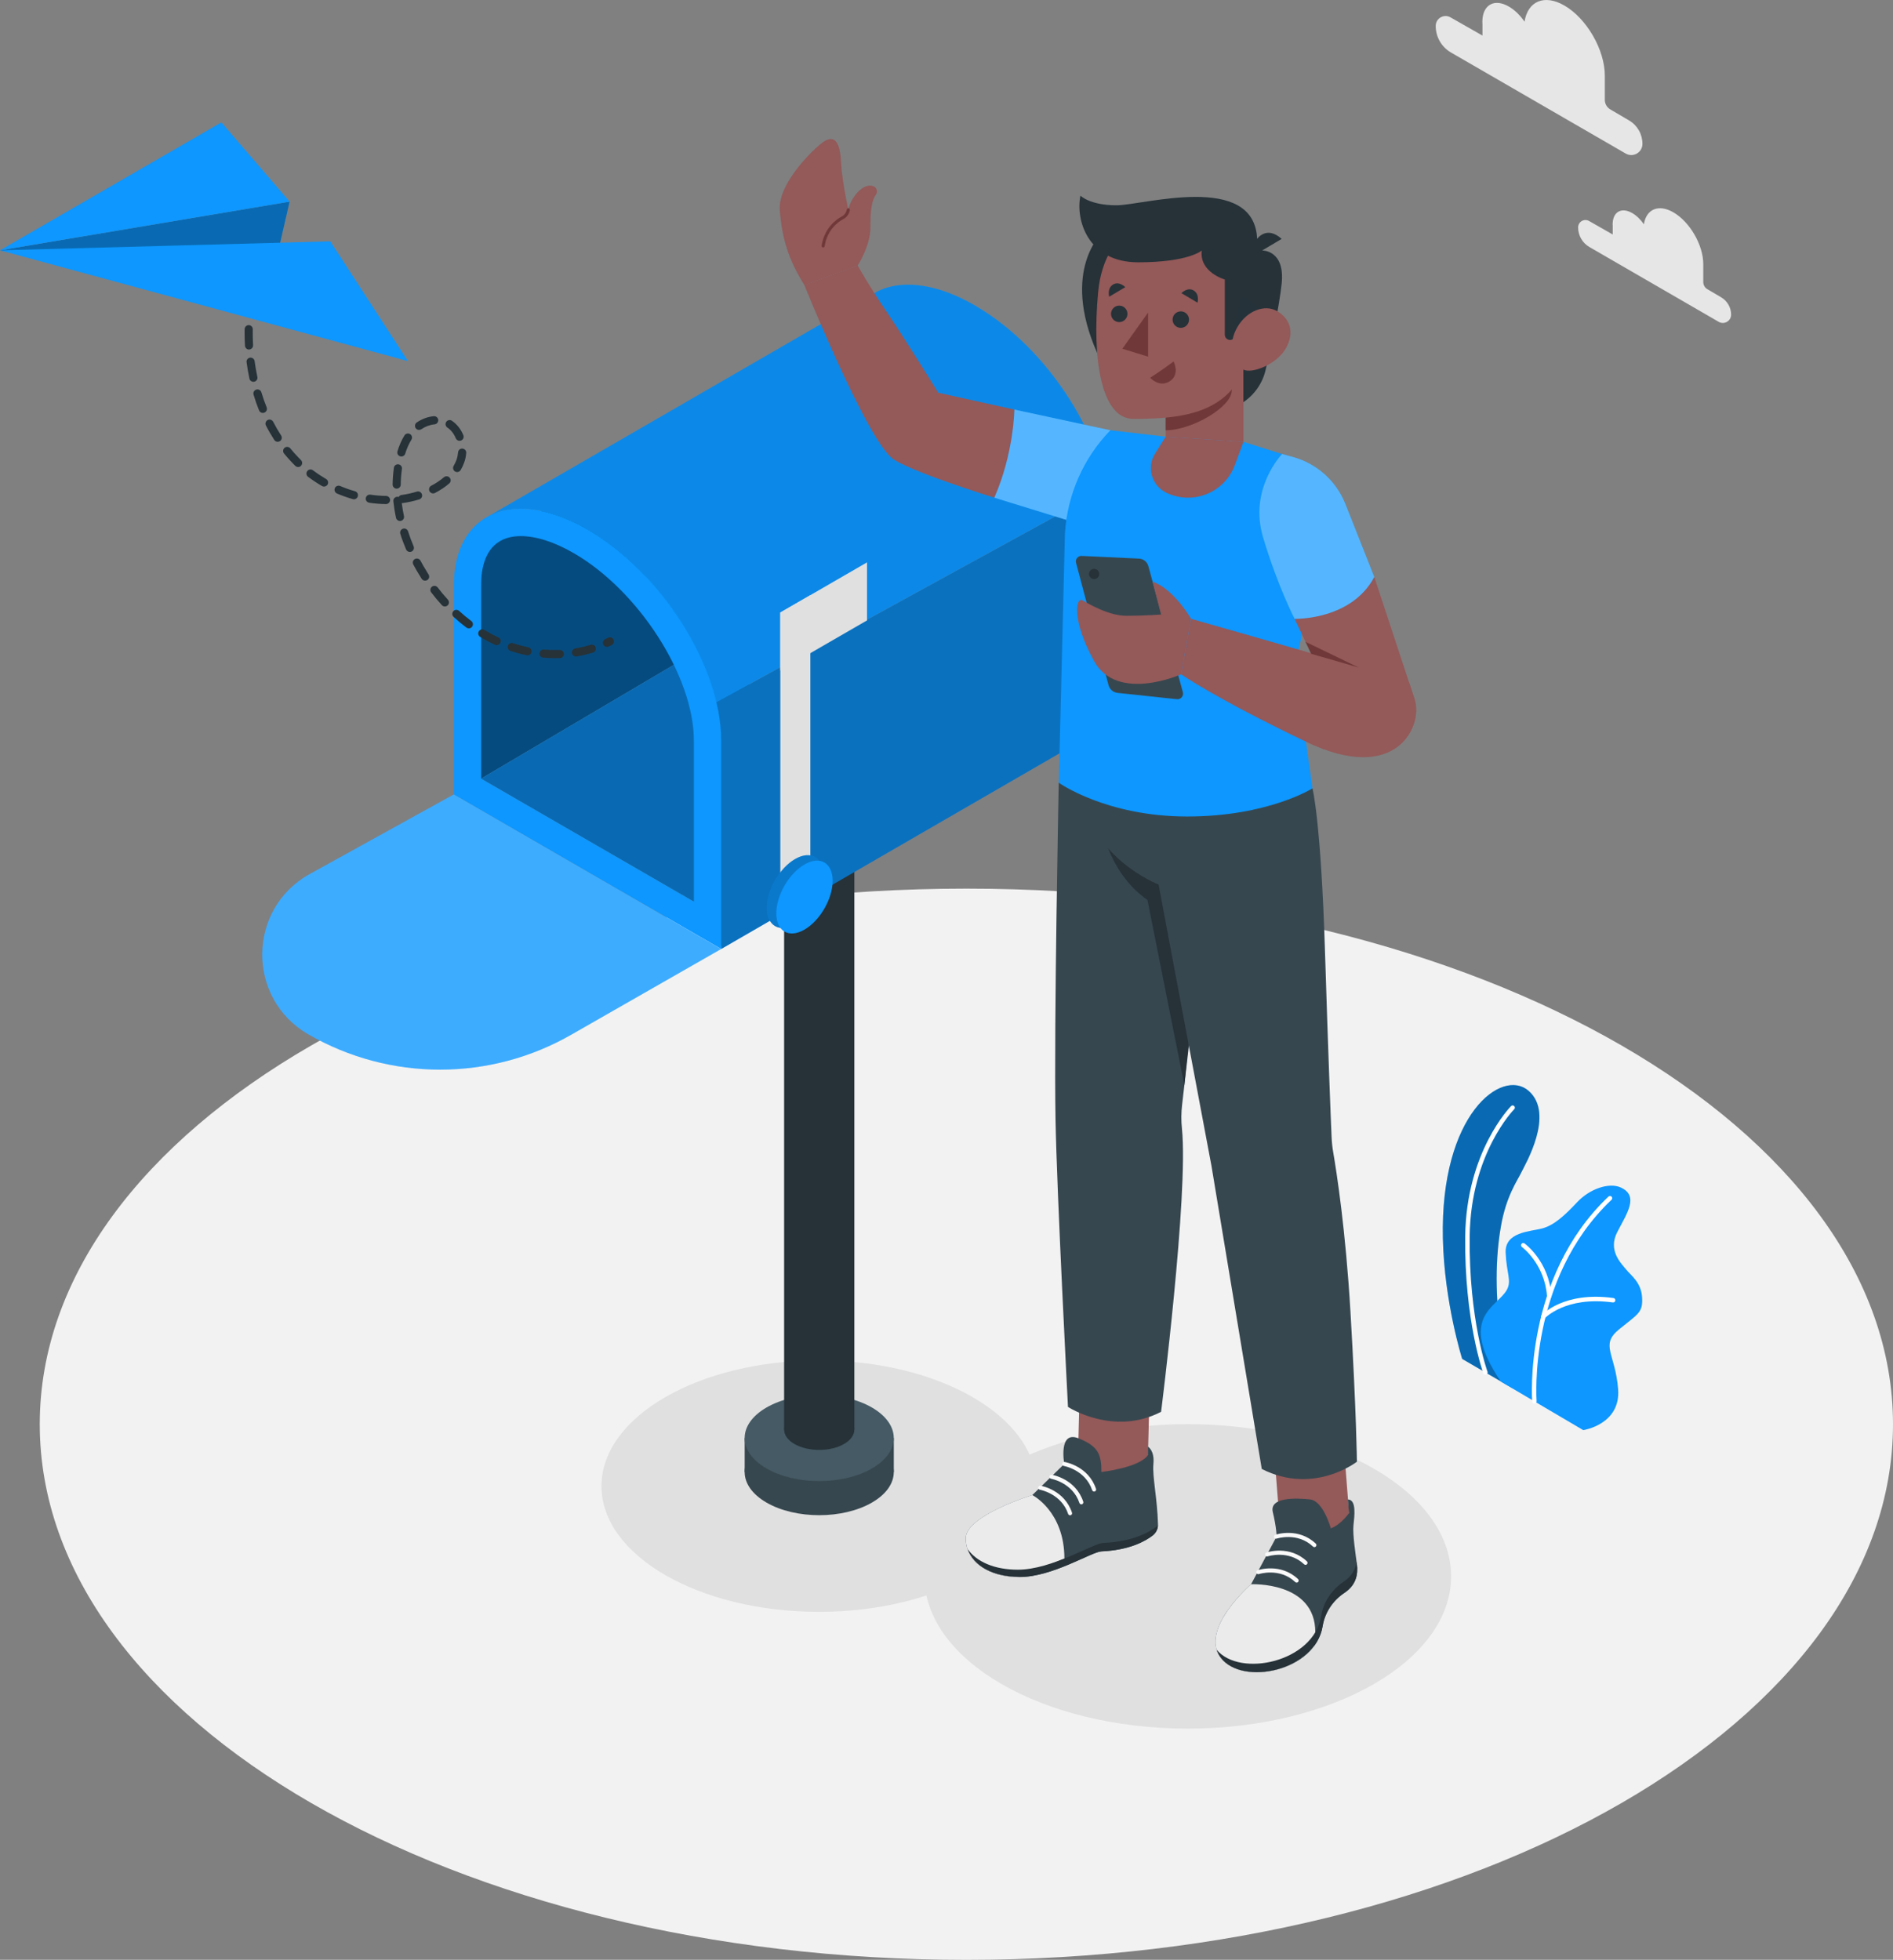 <svg width="338" height="350" viewBox="0 0 338 350" fill="none" xmlns="http://www.w3.org/2000/svg">
<rect x="0" y="0" width="338" height="350" fill="#808080" stroke="none"/>
<g clip-path="url(#clip0)">
<path d="M172.549 350.008C263.925 350.008 338 307.182 338 254.353C338 201.524 263.925 158.698 172.549 158.698C81.173 158.698 7.099 201.524 7.099 254.353C7.099 307.182 81.173 350.008 172.549 350.008Z" fill="#F2F2F2"/>
<path d="M146.229 287.857C167.678 287.857 185.066 277.804 185.066 265.403C185.066 253.001 167.678 242.948 146.229 242.948C124.78 242.948 107.393 253.001 107.393 265.403C107.393 277.804 124.78 287.857 146.229 287.857Z" fill="#E0E0E0"/>
<path d="M212.072 308.708C238.043 308.708 259.096 296.537 259.096 281.523C259.096 266.509 238.043 254.337 212.072 254.337C186.102 254.337 165.048 266.509 165.048 281.523C165.048 296.537 186.102 308.708 212.072 308.708Z" fill="#E0E0E0"/>
<path d="M155.686 257.457C160.884 260.466 160.884 265.339 155.686 268.341C150.488 271.35 142.057 271.35 136.859 268.341C131.662 265.332 131.662 260.458 136.859 257.457C142.057 254.456 150.488 254.456 155.686 257.457Z" fill="#37474F"/>
<path d="M159.59 256.81H132.963V262.899H159.59V256.81Z" fill="#37474F"/>
<path d="M155.686 251.367C160.884 254.376 160.884 259.25 155.686 262.251C150.488 265.26 142.057 265.26 136.859 262.251C131.662 259.242 131.662 254.369 136.859 251.367C142.057 248.358 150.488 248.358 155.686 251.367Z" fill="#455A64"/>
<path d="M150.709 252.75C153.154 254.164 153.154 256.462 150.709 257.876C148.264 259.289 144.289 259.289 141.844 257.876C139.399 256.462 139.399 254.164 141.844 252.75C144.289 251.336 148.256 251.336 150.709 252.75Z" fill="#263238"/>
<path d="M152.547 140.351H140.006V255.317H152.547V140.351Z" fill="#263238"/>
<path d="M85.892 139.063V97.495L129.848 72.331L133.807 110.764L85.892 139.063Z" fill="#0D97FF"/>
<path opacity="0.5" d="M85.892 139.063V97.495L129.848 72.331L133.807 110.764L85.892 139.063Z" fill="black"/>
<path d="M85.892 139.063L133.807 110.764V155.997L123.893 161.036L85.892 139.063Z" fill="#0D97FF"/>
<path opacity="0.3" d="M85.892 139.063L133.807 110.764V155.997L123.893 161.036L85.892 139.063Z" fill="black"/>
<path d="M197.489 87.259L192.945 89.763L165.293 104.927L160.292 107.676L125.73 126.631C123.538 122.919 117.835 105.606 114.807 102.471C111.786 99.343 108.418 96.626 104.884 94.581C100.546 92.069 96.477 90.876 92.975 90.876C90.743 90.876 88.739 91.358 87.043 92.29L155.355 52.799L155.379 52.783L156.735 52.001L156.751 51.993C156.948 51.899 157.145 51.804 157.35 51.725C157.555 51.646 157.753 51.567 157.966 51.496C157.973 51.488 157.989 51.488 158.005 51.48C158.21 51.417 158.407 51.354 158.62 51.291C158.841 51.227 159.07 51.18 159.291 51.125C159.472 51.085 159.646 51.054 159.827 51.022C159.922 51.006 160.024 50.99 160.119 50.983C160.434 50.935 160.758 50.904 161.089 50.88C161.215 50.864 161.357 50.864 161.483 50.856C161.704 50.848 161.925 50.84 162.146 50.84C163.897 50.84 165.798 51.141 167.793 51.749C169.789 52.365 171.902 53.289 174.063 54.545C174.174 54.608 174.292 54.671 174.403 54.75C185.855 61.495 195.343 75.167 197.489 87.259Z" fill="#0D97FF"/>
<path d="M87.028 92.29L86.973 92.322C86.988 92.314 87.004 92.298 87.028 92.29Z" fill="#0D97FF"/>
<g opacity="0.3">
<path opacity="0.3" d="M197.489 87.259L192.945 89.763L165.293 104.927L160.292 107.676L125.73 126.631C123.538 122.919 117.835 105.606 114.807 102.471C111.786 99.343 108.418 96.626 104.884 94.581C100.546 92.069 96.477 90.876 92.975 90.876C90.743 90.876 88.739 91.358 87.043 92.29L155.355 52.799L155.379 52.783L156.735 52.001L156.751 51.993C156.948 51.899 157.145 51.804 157.35 51.725C157.555 51.646 157.753 51.567 157.966 51.496C157.973 51.488 157.989 51.488 158.005 51.48C158.21 51.417 158.407 51.354 158.62 51.291C158.841 51.227 159.07 51.18 159.291 51.125C159.472 51.085 159.646 51.054 159.827 51.022C159.922 51.006 160.024 50.99 160.119 50.983C160.434 50.935 160.758 50.904 161.089 50.88C161.215 50.864 161.357 50.864 161.483 50.856C161.704 50.848 161.925 50.84 162.146 50.84C163.897 50.84 165.798 51.141 167.793 51.749C169.789 52.365 171.902 53.289 174.063 54.545C174.174 54.608 174.292 54.671 174.403 54.75C185.855 61.495 195.343 75.167 197.489 87.259Z" fill="black"/>
<path opacity="0.3" d="M87.028 92.29L86.973 92.322C86.988 92.314 87.004 92.298 87.028 92.29Z" fill="black"/>
</g>
<path d="M191.929 72.86C191.984 72.963 192.047 73.066 192.102 73.168C192.039 73.066 191.984 72.963 191.929 72.86Z" fill="#0D97FF"/>
<path d="M195.565 80.395C196.44 82.701 197.095 85.008 197.497 87.258L192.954 89.762L165.301 104.927L160.301 107.675L125.739 126.631L128.767 169.486L197.97 129.451V92.242C197.962 88.483 197.095 84.439 195.565 80.395Z" fill="#0D97FF"/>
<path d="M194.539 77.915C194.247 77.268 193.94 76.612 193.616 75.964C193.932 76.612 194.247 77.268 194.539 77.915Z" fill="#0D97FF"/>
<path d="M192.41 73.713C192.749 74.314 193.072 74.922 193.388 75.53C193.072 74.914 192.749 74.314 192.41 73.713Z" fill="#0D97FF"/>
<path d="M195.533 80.324C195.265 79.621 194.973 78.91 194.666 78.207C194.973 78.91 195.265 79.613 195.533 80.324Z" fill="#0D97FF"/>
<g opacity="0.5">
<path opacity="0.5" d="M191.929 72.86C191.984 72.963 192.047 73.066 192.102 73.168C192.039 73.066 191.984 72.963 191.929 72.86Z" fill="black"/>
<path opacity="0.5" d="M195.565 80.395C196.44 82.701 197.095 85.008 197.497 87.258L192.954 89.762L165.301 104.927L160.301 107.675L125.739 126.631L128.767 169.486L197.97 129.451V92.242C197.962 88.483 197.095 84.439 195.565 80.395Z" fill="black"/>
<path opacity="0.5" d="M194.539 77.915C194.247 77.268 193.94 76.612 193.616 75.964C193.932 76.612 194.247 77.268 194.539 77.915Z" fill="black"/>
<path opacity="0.5" d="M192.41 73.713C192.749 74.314 193.072 74.922 193.388 75.53C193.072 74.914 192.749 74.314 192.41 73.713Z" fill="black"/>
<path opacity="0.5" d="M195.533 80.324C195.265 79.621 194.973 78.91 194.666 78.207C194.973 78.91 195.265 79.613 195.533 80.324Z" fill="black"/>
</g>
<path d="M92.975 95.741C95.728 95.741 99.009 96.792 102.456 98.79C114.073 105.511 123.893 120.842 123.893 132.271V161.036L85.892 139.063V104.666C85.892 97.29 89.749 95.741 92.975 95.741ZM92.975 90.86C85.829 90.86 81.026 95.812 81.026 104.666V141.875L128.767 169.471V132.263C128.767 119.065 118.08 102.178 104.901 94.565C100.555 92.061 96.485 90.86 92.975 90.86Z" fill="#0D97FF"/>
<path d="M81.026 141.875L55.321 156.084C44.129 162.26 43.964 178.309 55.029 184.707C69.597 193.126 87.533 193.134 102.108 184.723L128.759 169.479L81.026 141.875Z" fill="#0D97FF"/>
<path opacity="0.2" d="M81.026 141.875L55.321 156.084C44.129 162.26 43.964 178.309 55.029 184.707C69.597 193.126 87.533 193.134 102.108 184.723L128.759 169.479L81.026 141.875Z" fill="white"/>
<path d="M144.691 158.137L139.328 161.241V109.39L144.691 106.286V158.137Z" fill="#E0E0E0"/>
<path d="M154.811 110.796L139.328 119.744V109.39L154.811 100.433V110.796Z" fill="#E0E0E0"/>
<path d="M146.994 156.321C146.994 159.535 144.739 163.445 141.962 165.048C139.186 166.651 136.93 165.356 136.93 162.142C136.93 158.927 139.186 155.017 141.962 153.414C144.746 151.803 146.994 153.106 146.994 156.321Z" fill="#0D97FF"/>
<path opacity="0.2" d="M146.994 156.321C146.994 159.535 144.739 163.445 141.962 165.048C139.186 166.651 136.93 165.356 136.93 162.142C136.93 158.927 139.186 155.017 141.962 153.414C144.746 151.803 146.994 153.106 146.994 156.321Z" fill="black"/>
<path d="M148.674 157.292C148.674 160.507 146.419 164.416 143.642 166.02C140.866 167.623 138.61 166.328 138.61 163.113C138.61 159.899 140.866 155.989 143.642 154.386C146.419 152.775 148.674 154.078 148.674 157.292Z" fill="#0D97FF"/>
<path d="M261.076 242.687L269.98 247.869C269.98 247.869 265.485 233.502 267.985 219.056C268.923 213.598 270.911 210.889 271.605 209.436C272.307 207.983 277.67 198.971 272.946 194.817C268.222 190.662 257.132 198.924 257.629 221.181C257.881 232.601 261.076 242.687 261.076 242.687Z" fill="#0D97FF"/>
<path opacity="0.3" d="M261.076 242.687L269.98 247.869C269.98 247.869 265.485 233.502 267.985 219.056C268.923 213.598 270.911 210.889 271.605 209.436C272.307 207.983 277.67 198.971 272.946 194.817C268.222 190.662 257.132 198.924 257.629 221.181C257.881 232.601 261.076 242.687 261.076 242.687Z" fill="black"/>
<path d="M265.216 245.499C265.051 245.499 264.901 245.396 264.846 245.239C264.814 245.144 261.446 235.784 261.62 220.77C261.801 205.661 269.728 197.612 269.807 197.534C269.964 197.376 270.217 197.376 270.367 197.534C270.524 197.691 270.524 197.944 270.367 198.094C270.288 198.173 262.59 206.016 262.416 220.778C262.243 235.634 265.555 244.875 265.595 244.962C265.674 245.167 265.563 245.396 265.358 245.475C265.311 245.491 265.264 245.499 265.216 245.499Z" fill="white"/>
<path d="M267.985 246.739L282.694 255.404C282.694 255.404 289.43 254.408 288.917 248.058C288.405 241.708 285.668 240.215 289.075 237.419C292.483 234.631 293.366 234.442 293.2 231.709C293.035 228.976 291.197 227.784 290.337 226.702C289.47 225.62 287.064 223.345 288.76 220.043C290.455 216.742 292.751 213.559 289.343 212.05C287.309 211.15 283.885 212.28 281.614 214.688C279.342 217.105 277.473 218.835 275.32 219.396C273.167 219.957 268.687 220.004 268.837 223.708C268.986 227.42 269.949 228.7 269.05 230.351C267.362 233.455 260.129 235.129 267.985 246.739Z" fill="#0D97FF"/>
<path d="M273.971 250.665C273.766 250.665 273.592 250.507 273.577 250.301C273.561 250.08 271.96 228.123 287.198 213.693C287.356 213.543 287.608 213.551 287.758 213.709C287.908 213.867 287.9 214.12 287.742 214.27C272.788 228.423 274.35 250.017 274.365 250.23C274.381 250.451 274.223 250.641 274.003 250.657C273.995 250.665 273.987 250.665 273.971 250.665Z" fill="white"/>
<path d="M276.613 231.836C276.408 231.836 276.235 231.678 276.219 231.464C275.793 225.699 271.786 222.737 271.747 222.705C271.566 222.579 271.526 222.326 271.66 222.152C271.786 221.971 272.039 221.931 272.212 222.066C272.386 222.192 276.558 225.264 277.016 231.417C277.031 231.638 276.866 231.828 276.645 231.844C276.629 231.836 276.621 231.836 276.613 231.836Z" fill="white"/>
<path d="M275.525 235.587C275.43 235.587 275.335 235.556 275.257 235.485C275.091 235.335 275.083 235.082 275.225 234.924C275.383 234.742 279.216 230.596 288.081 231.812C288.302 231.843 288.452 232.041 288.42 232.262C288.389 232.483 288.192 232.633 287.971 232.602C279.516 231.441 275.848 235.413 275.809 235.453C275.746 235.54 275.635 235.587 275.525 235.587Z" fill="white"/>
<path d="M99.103 117.541C98.401 117.541 97.692 117.509 96.998 117.454C96.595 117.422 96.303 117.067 96.335 116.664C96.367 116.261 96.729 115.961 97.124 116.001C98.062 116.08 99.009 116.103 99.939 116.072C100.334 116.064 100.673 116.372 100.689 116.775C100.705 117.178 100.389 117.509 99.987 117.525C99.687 117.541 99.395 117.541 99.103 117.541ZM102.842 117.241C102.495 117.241 102.187 116.988 102.124 116.633C102.061 116.238 102.329 115.859 102.724 115.795C103.654 115.645 104.569 115.424 105.453 115.156C105.839 115.037 106.241 115.258 106.36 115.637C106.478 116.024 106.265 116.427 105.879 116.546C104.932 116.838 103.954 117.067 102.96 117.233C102.921 117.233 102.881 117.241 102.842 117.241ZM94.182 117.035C94.135 117.035 94.087 117.028 94.032 117.02C93.062 116.822 92.092 116.562 91.145 116.246C90.767 116.119 90.562 115.709 90.688 115.329C90.814 114.95 91.224 114.737 91.603 114.871C92.494 115.164 93.409 115.408 94.324 115.598C94.718 115.677 94.971 116.064 94.892 116.459C94.821 116.798 94.521 117.035 94.182 117.035ZM108.371 115.527C108.095 115.527 107.835 115.377 107.716 115.108C107.543 114.745 107.701 114.311 108.063 114.137C108.229 114.058 108.402 113.979 108.568 113.892C108.923 113.71 109.365 113.852 109.546 114.208C109.728 114.563 109.586 115.006 109.231 115.187C109.049 115.282 108.868 115.369 108.686 115.456C108.584 115.511 108.473 115.527 108.371 115.527ZM88.677 115.219C88.574 115.219 88.471 115.195 88.369 115.148C87.478 114.729 86.594 114.263 85.742 113.742C85.395 113.537 85.285 113.086 85.498 112.747C85.703 112.399 86.153 112.289 86.492 112.502C87.304 112.992 88.14 113.442 88.984 113.829C89.347 113.995 89.505 114.429 89.339 114.792C89.213 115.061 88.953 115.219 88.677 115.219ZM83.715 112.218C83.566 112.218 83.408 112.17 83.282 112.075C82.501 111.491 81.736 110.851 80.994 110.172C80.695 109.903 80.679 109.437 80.947 109.145C81.215 108.845 81.673 108.829 81.972 109.098C82.674 109.745 83.408 110.354 84.149 110.906C84.473 111.151 84.536 111.601 84.291 111.925C84.157 112.123 83.936 112.218 83.715 112.218ZM79.433 108.308C79.236 108.308 79.038 108.229 78.896 108.071C78.234 107.352 77.595 106.586 76.996 105.796C76.751 105.48 76.814 105.022 77.13 104.777C77.453 104.533 77.903 104.596 78.147 104.912C78.723 105.67 79.338 106.404 79.969 107.092C80.237 107.392 80.221 107.85 79.922 108.118C79.78 108.245 79.606 108.308 79.433 108.308ZM75.899 103.703C75.662 103.703 75.426 103.585 75.292 103.372C74.976 102.874 74.669 102.376 74.377 101.871C74.18 101.523 73.983 101.168 73.793 100.813C73.604 100.457 73.738 100.015 74.093 99.833C74.448 99.644 74.89 99.778 75.079 100.133C75.26 100.473 75.45 100.813 75.639 101.144C75.923 101.634 76.215 102.116 76.514 102.59C76.735 102.929 76.633 103.379 76.293 103.593C76.167 103.664 76.033 103.703 75.899 103.703ZM73.178 98.57C72.894 98.57 72.626 98.404 72.508 98.127C72.121 97.211 71.766 96.271 71.474 95.339C71.356 94.96 71.561 94.549 71.948 94.423C72.334 94.297 72.736 94.51 72.863 94.897C73.147 95.789 73.478 96.682 73.849 97.558C74.006 97.93 73.833 98.356 73.462 98.514C73.375 98.554 73.273 98.57 73.178 98.57ZM71.419 93.041C71.088 93.041 70.78 92.812 70.709 92.464C70.496 91.485 70.339 90.49 70.236 89.518C70.197 89.115 70.481 88.76 70.883 88.72C70.985 88.705 71.088 88.72 71.183 88.752C71.293 88.562 71.482 88.428 71.711 88.397C72.634 88.27 73.549 88.065 74.432 87.796C74.819 87.678 75.221 87.891 75.339 88.278C75.457 88.665 75.245 89.068 74.858 89.186C73.904 89.479 72.918 89.7 71.916 89.842C71.853 89.85 71.79 89.85 71.735 89.842C71.829 90.616 71.963 91.39 72.129 92.164C72.216 92.559 71.963 92.946 71.569 93.025C71.514 93.033 71.466 93.041 71.419 93.041ZM68.919 90.024C68.919 90.024 68.911 90.024 68.919 90.024C67.925 90.016 66.916 89.929 65.922 89.779C65.527 89.716 65.251 89.352 65.314 88.95C65.378 88.555 65.74 88.286 66.143 88.341C67.073 88.484 68.012 88.555 68.935 88.57C69.337 88.578 69.66 88.902 69.653 89.305C69.637 89.7 69.313 90.024 68.919 90.024ZM63.193 89.171C63.13 89.171 63.059 89.163 62.996 89.139C62.041 88.863 61.095 88.531 60.172 88.136C59.801 87.978 59.636 87.552 59.785 87.18C59.943 86.809 60.369 86.643 60.74 86.793C61.608 87.165 62.499 87.48 63.39 87.733C63.776 87.844 63.997 88.247 63.887 88.634C63.8 88.957 63.508 89.171 63.193 89.171ZM77.335 88.12C77.074 88.12 76.814 87.978 76.688 87.725C76.507 87.37 76.641 86.928 76.996 86.746C77.847 86.304 78.612 85.79 79.267 85.23C79.567 84.969 80.024 85 80.292 85.308C80.553 85.609 80.521 86.075 80.213 86.335C79.48 86.975 78.62 87.544 77.666 88.041C77.563 88.097 77.445 88.12 77.335 88.12ZM70.828 87.267H70.82C70.418 87.259 70.102 86.936 70.102 86.533C70.118 85.522 70.197 84.519 70.331 83.539C70.386 83.144 70.749 82.86 71.151 82.923C71.545 82.978 71.822 83.35 71.766 83.745C71.632 84.661 71.561 85.601 71.553 86.548C71.545 86.943 71.222 87.267 70.828 87.267ZM57.861 86.896C57.735 86.896 57.617 86.864 57.498 86.801C56.639 86.304 55.795 85.743 55.006 85.15C54.682 84.906 54.619 84.455 54.864 84.132C55.1 83.808 55.558 83.745 55.881 83.989C56.623 84.55 57.419 85.072 58.224 85.545C58.571 85.743 58.689 86.193 58.492 86.54C58.35 86.762 58.113 86.896 57.861 86.896ZM81.617 84.305C81.491 84.305 81.365 84.274 81.255 84.203C80.908 83.997 80.797 83.555 80.994 83.207C81.207 82.844 81.389 82.465 81.523 82.078C81.665 81.667 81.751 81.233 81.791 80.783C81.823 80.38 82.154 80.08 82.572 80.111C82.974 80.143 83.274 80.49 83.242 80.885C83.203 81.47 83.084 82.031 82.895 82.56C82.73 83.034 82.517 83.5 82.256 83.942C82.106 84.179 81.862 84.305 81.617 84.305ZM53.239 83.405C53.058 83.405 52.876 83.334 52.734 83.2C52.569 83.042 52.411 82.876 52.245 82.71C51.717 82.165 51.204 81.588 50.715 80.988C50.463 80.68 50.51 80.222 50.818 79.969C51.125 79.716 51.583 79.764 51.835 80.072C52.293 80.641 52.782 81.186 53.279 81.699C53.428 81.857 53.578 82.007 53.728 82.157C54.02 82.433 54.02 82.9 53.744 83.184C53.618 83.326 53.428 83.405 53.239 83.405ZM71.664 81.525C71.593 81.525 71.522 81.517 71.451 81.494C71.064 81.375 70.851 80.972 70.97 80.585C71.293 79.519 71.719 78.563 72.224 77.758C72.437 77.418 72.886 77.316 73.225 77.529C73.564 77.742 73.667 78.192 73.454 78.532C73.02 79.227 72.65 80.056 72.358 81.004C72.263 81.328 71.971 81.525 71.664 81.525ZM49.579 78.903C49.343 78.903 49.106 78.784 48.972 78.571C48.444 77.75 47.939 76.889 47.481 75.989C47.3 75.633 47.442 75.191 47.797 75.009C48.152 74.828 48.593 74.97 48.775 75.325C49.209 76.178 49.69 76.999 50.195 77.774C50.416 78.113 50.321 78.563 49.982 78.777C49.848 78.864 49.714 78.903 49.579 78.903ZM82.051 78.721C81.767 78.721 81.499 78.555 81.381 78.271C81.042 77.45 80.521 76.778 79.874 76.352C79.543 76.131 79.448 75.681 79.677 75.341C79.898 75.009 80.356 74.914 80.687 75.144C81.57 75.736 82.28 76.628 82.73 77.718C82.879 78.09 82.706 78.516 82.335 78.666C82.24 78.706 82.146 78.721 82.051 78.721ZM74.819 76.778C74.582 76.778 74.353 76.668 74.219 76.455C73.998 76.123 74.085 75.673 74.416 75.444C75.363 74.804 76.412 74.417 77.461 74.33C77.855 74.29 78.21 74.591 78.25 74.993C78.281 75.396 77.989 75.744 77.587 75.783C76.79 75.854 75.97 76.154 75.237 76.652C75.095 76.739 74.953 76.778 74.819 76.778ZM46.921 73.746C46.63 73.746 46.361 73.572 46.251 73.287C45.888 72.379 45.557 71.439 45.273 70.484C45.155 70.097 45.376 69.694 45.762 69.575C46.141 69.457 46.551 69.678 46.669 70.057C46.945 70.973 47.261 71.874 47.608 72.742C47.758 73.114 47.576 73.54 47.205 73.69C47.103 73.73 47.008 73.746 46.921 73.746ZM45.241 68.185C44.91 68.185 44.603 67.948 44.532 67.609C44.327 66.653 44.161 65.674 44.027 64.686C43.972 64.291 44.255 63.92 44.65 63.873C45.044 63.825 45.415 64.102 45.462 64.497C45.589 65.445 45.754 66.384 45.951 67.308C46.038 67.703 45.786 68.09 45.391 68.169C45.336 68.177 45.289 68.185 45.241 68.185ZM44.468 62.427C44.09 62.427 43.767 62.127 43.743 61.74C43.696 60.958 43.672 60.169 43.672 59.387C43.672 59.181 43.672 58.984 43.68 58.778C43.688 58.376 44.043 58.052 44.413 58.06C44.816 58.068 45.131 58.399 45.131 58.794C45.131 58.992 45.123 59.189 45.123 59.379C45.123 60.129 45.147 60.895 45.186 61.645C45.21 62.048 44.902 62.388 44.5 62.412C44.492 62.427 44.484 62.427 44.468 62.427Z" fill="#263238"/>
<path d="M51.709 36.008L47.371 54.885L0 44.704L51.709 36.008Z" fill="#0D97FF"/>
<path opacity="0.3" d="M51.709 36.008L47.371 54.885L0 44.704L51.709 36.008Z" fill="black"/>
<path d="M3.16319e-06 44.704C-0.016 44.712 58.973 43.101 58.973 43.101L72.839 64.489L3.16319e-06 44.704Z" fill="#0D97FF"/>
<path d="M0 44.704L51.709 36.008L39.523 21.855L0 44.704Z" fill="#0D97FF"/>
<g opacity="0.4">
<path opacity="0.4" d="M110.919 99.817L110.863 99.849C110.879 99.841 110.903 99.825 110.919 99.817Z" fill="black"/>
</g>
<path d="M205.442 241.41L192.96 241.091L192.315 266.397L204.797 266.716L205.442 241.41Z" fill="#945959"/>
<path d="M189.042 139.79C189.042 139.79 188.166 182.851 188.466 199.919C188.687 212.761 190.69 251.257 190.69 251.257C190.69 251.257 198.782 256.557 207.316 252.134C207.316 252.134 212.238 213.251 211.039 201.546C210.889 200.124 210.905 198.695 211.071 197.273L218.595 132.082L189.042 139.79Z" fill="#37474F"/>
<path d="M196.653 262.883C196.653 262.883 203.578 262.086 204.974 259.835V258.366C204.974 258.366 206.173 259.005 205.944 261.438C205.731 263.697 206.638 267.543 206.764 272.235C206.788 273.009 206.433 273.751 205.818 274.225C204.485 275.26 201.645 276.847 196.653 277.069C194.902 277.148 187.906 281.642 182.077 281.642C176.249 281.642 172.439 278.751 172.439 274.707C172.439 270.663 184.317 267.006 184.317 267.006L190.028 261.446C190.028 261.446 188.923 255.412 192.559 256.865C196.195 258.303 196.653 259.835 196.653 262.883Z" fill="#37474F"/>
<path d="M195.359 266.374C195.209 266.374 195.068 266.28 195.012 266.13C193.798 262.489 190.004 261.809 189.964 261.809C189.767 261.778 189.633 261.588 189.665 261.391C189.696 261.193 189.893 261.059 190.083 261.091C190.256 261.122 194.35 261.849 195.699 265.901C195.762 266.09 195.659 266.295 195.47 266.359C195.438 266.367 195.399 266.374 195.359 266.374Z" fill="#FAFAFA"/>
<path d="M193.08 268.657C192.93 268.657 192.788 268.562 192.733 268.412C191.526 264.787 187.725 264.099 187.685 264.092C187.488 264.06 187.354 263.87 187.385 263.673C187.417 263.475 187.606 263.341 187.803 263.373C187.977 263.404 192.07 264.131 193.419 268.183C193.482 268.372 193.38 268.578 193.19 268.641C193.159 268.649 193.119 268.657 193.08 268.657Z" fill="#FAFAFA"/>
<path d="M191.069 270.616C190.919 270.616 190.777 270.521 190.722 270.371C189.515 266.746 185.713 266.05 185.674 266.05C185.477 266.019 185.343 265.829 185.374 265.632C185.406 265.434 185.595 265.3 185.792 265.332C185.966 265.363 190.059 266.09 191.408 270.142C191.471 270.331 191.369 270.537 191.179 270.6C191.148 270.608 191.108 270.616 191.069 270.616Z" fill="#FAFAFA"/>
<path d="M172.439 274.699C172.439 278.696 176.162 281.563 181.888 281.626L190.051 278.348C190.051 269.873 184.317 266.999 184.317 266.999C184.317 266.999 172.439 270.655 172.439 274.699Z" fill="#EBEBEB"/>
<path d="M206.567 272.582C205.171 273.664 202.197 275.331 196.976 275.552C195.146 275.631 187.827 280.33 181.73 280.33C177.55 280.33 174.355 278.909 172.77 276.642C173.803 279.627 177.242 281.626 182.077 281.626C187.906 281.626 194.902 277.131 196.653 277.053C201.645 276.831 204.485 275.244 205.818 274.209C206.385 273.767 206.717 273.103 206.748 272.393C206.685 272.464 206.638 272.535 206.567 272.582Z" fill="#263238"/>
<path d="M196.274 145.816C196.274 145.816 197.418 155.563 204.879 160.72L211.465 193.79L215.693 152.443L196.274 145.816Z" fill="#263238"/>
<path d="M239.169 248.335L226.721 249.311L228.693 274.548L241.141 273.573L239.169 248.335Z" fill="#945959"/>
<path d="M234.346 140.777C234.346 140.777 235.852 146.488 236.586 170.04C237.17 188.712 237.603 199.453 237.761 203.102C237.801 204.01 237.895 204.911 238.053 205.811C238.652 209.294 240.269 219.657 241.129 234.276C242.194 252.426 242.281 261.043 242.281 261.043C242.281 261.043 234.583 267.069 225.291 262.338L216.308 208.196L206.867 157.964C206.867 157.964 193.884 153.012 192.741 139.774L234.346 140.777Z" fill="#37474F"/>
<path d="M240.664 267.788L240.853 270.252C240.853 270.252 239.37 272.338 237.619 272.946C237.619 272.946 236.286 268.033 233.904 267.78C231.53 267.528 226.601 267.314 227.263 270.047C227.926 272.78 227.949 274.391 227.949 274.391L223.383 282.929C223.383 282.929 214.091 290.938 217.98 296.048C221.86 301.158 234.882 298.425 236.168 290.409C236.562 287.968 238.006 285.828 240.064 284.461C242.123 283.087 242.517 281.184 242.28 279.351C242.044 277.519 241.492 273.996 241.665 272.401C241.831 270.813 242.257 267.812 240.664 267.788Z" fill="#37474F"/>
<path d="M217.972 296.048C221.198 300.289 230.71 299.128 234.59 294.018C234.756 293.228 234.851 292.391 234.851 291.498C234.851 282.376 223.383 282.929 223.383 282.929C223.383 282.929 214.092 290.945 217.972 296.048Z" fill="#EBEBEB"/>
<path d="M242.272 279.351C242.257 279.217 242.233 279.059 242.209 278.901C242.036 280.22 241.405 281.476 239.914 282.471C237.792 283.893 236.294 286.096 235.892 288.624C234.582 296.822 221.411 299.665 217.23 294.618C217.38 295.116 217.617 295.59 217.964 296.048C221.844 301.158 234.866 298.425 236.152 290.409C236.546 287.968 237.99 285.828 240.048 284.461C242.115 283.087 242.509 281.183 242.272 279.351Z" fill="#263238"/>
<path d="M234.693 276.302C234.606 276.302 234.511 276.271 234.44 276.199C231.664 273.569 227.989 274.762 227.949 274.778C227.76 274.841 227.555 274.738 227.492 274.549C227.429 274.359 227.531 274.154 227.72 274.091C227.886 274.035 231.838 272.74 234.937 275.67C235.087 275.805 235.087 276.042 234.953 276.184C234.89 276.263 234.787 276.302 234.693 276.302Z" fill="#FAFAFA"/>
<path d="M233.108 279.47C233.021 279.47 232.926 279.438 232.855 279.367C230.079 276.745 226.404 277.929 226.364 277.945C226.175 278.008 225.97 277.906 225.907 277.716C225.844 277.527 225.946 277.321 226.136 277.258C226.301 277.203 230.253 275.908 233.352 278.838C233.494 278.972 233.502 279.209 233.368 279.351C233.297 279.43 233.202 279.47 233.108 279.47Z" fill="#FAFAFA"/>
<path d="M231.522 282.637C231.436 282.637 231.341 282.605 231.27 282.534C228.494 279.912 224.818 281.096 224.779 281.112C224.59 281.175 224.384 281.073 224.321 280.883C224.258 280.694 224.361 280.488 224.55 280.425C224.716 280.37 228.667 279.075 231.767 282.005C231.909 282.139 231.917 282.376 231.783 282.518C231.712 282.597 231.617 282.637 231.522 282.637Z" fill="#FAFAFA"/>
<path d="M151.719 38.614C151.719 38.614 150.355 32.746 150.165 28.931C149.976 25.116 148.872 23.782 146.545 25.693C144.226 27.596 138.918 33.157 139.234 37.477C139.604 42.469 140.74 46.307 143.643 50.943L153.139 47.421L151.719 38.614Z" fill="#945959"/>
<path d="M181.123 73.145L167.525 70.136C167.525 70.136 161.736 60.745 158.384 55.793C155.032 50.841 153.131 47.413 153.131 47.413L143.635 50.936C143.635 50.936 154.212 77.26 159.117 81.699C161.586 83.934 177.534 88.879 177.534 88.879C177.534 88.879 184.207 81.833 181.123 73.145Z" fill="#945959"/>
<path d="M198.254 76.841L181.123 73.145C181.123 73.145 181.044 80.901 177.542 88.878L194.752 94.186L198.254 76.841Z" fill="#0D97FF"/>
<path opacity="0.3" d="M198.254 76.841L181.123 73.145C181.123 73.145 181.044 80.901 177.542 88.878L194.752 94.186L198.254 76.841Z" fill="white"/>
<path d="M222.018 78.903L229.984 81.422L234.354 105.022L231.767 116.459C231.412 118.022 231.349 119.634 231.569 121.221L234.354 140.785C234.354 140.785 226.435 145.816 211.97 145.816C197.504 145.816 189.049 139.79 189.049 139.79L190.146 95.26C190.564 88.349 193.443 81.809 198.262 76.841L208.144 77.987L222.018 78.903Z" fill="#0D97FF"/>
<path d="M196.905 41.441C196.905 41.441 189.294 48.131 195.911 63.051L203.649 42.887L196.905 41.441Z" fill="#263238"/>
<path d="M222.018 78.903L208.137 77.986V59.986H222.018V78.903Z" fill="#945959"/>
<path d="M208.137 76.841C212.822 76.841 219.928 72.663 219.928 69.757L221.49 59.978H208.137V76.841Z" fill="#703838"/>
<path d="M211.828 37.311C207.159 37.311 197.221 39.917 196.077 52.16C194.934 64.402 196.716 74.804 202.348 74.804C213.398 74.804 223.998 73.398 224.093 55.295C224.164 39.325 216.379 37.311 211.828 37.311Z" fill="#945959"/>
<path d="M222.018 66.021L220.22 60.492C219.621 61.005 218.69 60.571 218.69 59.781V49.916C218.69 49.916 214.099 48.613 214.581 44.743C214.581 44.743 212.23 46.844 203.215 46.844C194.2 46.844 192.015 39.199 192.914 34.941C192.914 34.941 194.586 36.663 199.35 36.663C204.114 36.663 223.951 30.669 224.463 42.666C224.463 42.666 226.135 40.209 228.841 42.666L225.362 44.735C225.362 44.735 229.48 44.601 228.841 50.667C228.415 54.655 226.964 61.629 226.009 65.942C225.481 68.351 224.045 70.452 222.003 71.826V66.021H222.018Z" fill="#263238"/>
<path d="M204.99 55.832V63.691L200.399 62.277L204.99 55.832Z" fill="#703838"/>
<path d="M212.301 57.08C212.301 57.894 211.647 58.549 210.834 58.549C210.022 58.549 209.367 57.894 209.367 57.08C209.367 56.267 210.022 55.611 210.834 55.611C211.639 55.603 212.301 56.267 212.301 57.08Z" fill="#263238"/>
<path d="M201.307 56.053C201.307 56.867 200.652 57.522 199.84 57.522C199.027 57.522 198.373 56.867 198.373 56.053C198.373 55.239 199.027 54.584 199.84 54.584C200.652 54.584 201.307 55.239 201.307 56.053Z" fill="#263238"/>
<path d="M198.049 52.989L200.92 51.283C200.92 51.283 199.816 50.137 198.72 50.825C197.631 51.512 198.049 52.989 198.049 52.989Z" fill="#263238"/>
<path d="M213.816 54.055L210.945 52.349C210.945 52.349 212.049 51.204 213.145 51.891C214.242 52.578 213.816 54.055 213.816 54.055Z" fill="#263238"/>
<path d="M205.368 67.466C205.368 67.466 207.498 66.1 209.548 64.56C209.548 64.56 210.739 66.882 208.87 68.082C206.993 69.283 205.368 67.466 205.368 67.466Z" fill="#703838"/>
<path d="M220.086 60.571L225.173 55.058L221.521 52.862L220.086 60.571Z" fill="#253239"/>
<path d="M220.93 58.422C219.266 61.305 219.692 64.812 222.018 66.013C223.509 66.787 227.91 65.12 229.574 62.237C231.239 59.355 230.3 56.874 228.036 55.563C225.773 54.26 222.594 55.54 220.93 58.422Z" fill="#945959"/>
<path d="M208.137 77.986L206.244 80.996C204.698 83.452 205.621 86.706 208.224 87.978C212.948 90.284 218.635 88.009 220.473 83.073L222.018 78.903L208.137 77.986Z" fill="#945959"/>
<path d="M153.139 47.413C153.139 47.413 155.458 43.874 155.418 40.518C155.379 37.161 155.797 35.597 156.373 34.799C156.941 34.002 156.302 32.817 154.756 33.236C153.446 33.591 151.83 35.589 151.475 37.461C151.364 38.061 151.001 38.583 150.465 38.867C148.832 39.744 145.796 42.255 147.239 48.353L153.139 47.413Z" fill="#945959"/>
<path d="M146.971 44.19C146.955 44.19 146.94 44.19 146.932 44.19C146.782 44.167 146.679 44.024 146.703 43.882C147.192 40.763 149.195 39.254 150.339 38.638C150.789 38.393 151.104 37.951 151.207 37.422C151.23 37.272 151.372 37.177 151.522 37.2C151.672 37.232 151.767 37.374 151.743 37.516C151.617 38.211 151.199 38.796 150.599 39.112C149.543 39.68 147.697 41.071 147.239 43.961C147.216 44.096 147.097 44.19 146.971 44.19Z" fill="#703838"/>
<path d="M231.152 110.512L234.654 117.905L252.629 125.029L245.38 103.032L231.152 110.512Z" fill="#945959"/>
<path d="M228.92 81.083C228.92 81.083 222.925 87.251 225.52 95.947C228.107 104.643 231.152 110.512 231.152 110.512C231.152 110.512 241.255 110.82 245.38 103.04L240.23 90.024C238.589 85.877 235.095 82.757 230.797 81.596L228.92 81.083Z" fill="#0D97FF"/>
<path opacity="0.3" d="M228.92 81.083C228.92 81.083 222.925 87.251 225.52 95.947C228.107 104.643 231.152 110.512 231.152 110.512C231.152 110.512 241.255 110.82 245.38 103.04L240.23 90.024C238.589 85.877 235.095 82.757 230.797 81.596L228.92 81.083Z" fill="white"/>
<path d="M233.644 116.53C238.187 117.865 251.58 121.838 251.58 121.838C251.58 121.838 251.682 122.13 252.629 125.029C254.08 129.491 249.498 140.296 233.163 132.453C216.837 124.618 210.897 120.424 210.897 120.424L212.664 110.512C212.664 110.512 228.454 115.006 233.644 116.53Z" fill="#945959"/>
<path d="M234.117 116.759L242.573 119.2L233.108 114.626L234.117 116.759Z" fill="#703838"/>
<path d="M210.148 124.871L199.548 123.741C198.775 123.662 198.128 123.109 197.931 122.351L192.134 100.52C191.96 99.873 192.465 99.249 193.127 99.28L203.381 99.762C204.162 99.802 204.832 100.339 205.037 101.089L211.205 123.623C211.378 124.302 210.834 124.95 210.148 124.871Z" fill="#37474F"/>
<path d="M196.274 102.503C196.274 103.009 195.864 103.419 195.359 103.419C194.854 103.419 194.444 103.009 194.444 102.503C194.444 101.998 194.854 101.587 195.359 101.587C195.864 101.587 196.274 101.998 196.274 102.503Z" fill="#263238"/>
<path d="M212.664 110.511C212.664 110.511 209.596 105.172 205.794 103.877L207.317 109.745C207.317 109.745 204.422 109.974 201.149 109.974C197.875 109.974 194.295 107.763 193.23 107.194C192.165 106.618 191.234 110.598 195.352 118.062C199.477 125.534 210.897 120.424 210.897 120.424L212.664 110.511Z" fill="#945959"/>
<path d="M258.985 3.096L264.696 6.35V4.328C264.688 4.186 264.68 4.044 264.68 3.902C264.68 3.76 264.688 3.626 264.696 3.491V3.444C264.901 0.758 266.928 -0.268 269.404 1.169C270.461 1.777 271.432 2.741 272.212 3.87C272.772 0.229 275.738 -1.09 279.327 0.988C283.31 3.294 286.543 8.894 286.543 13.498V17.834C286.543 18.529 286.914 19.177 287.514 19.532L290.874 21.507C292.356 22.376 293.263 23.971 293.263 25.693C293.263 27.233 291.599 28.189 290.274 27.423L259.072 9.375C257.384 8.396 256.351 6.595 256.351 4.644C256.343 3.278 257.81 2.425 258.985 3.096Z" fill="#E6E6E6"/>
<path d="M283.735 39.467L287.955 41.876V40.384C287.947 40.273 287.939 40.17 287.939 40.068C287.939 39.965 287.947 39.862 287.955 39.767V39.736C288.105 37.754 289.603 36.995 291.441 38.054C292.222 38.504 292.94 39.215 293.523 40.052C293.934 37.359 296.134 36.387 298.784 37.919C301.734 39.625 304.124 43.764 304.124 47.176V50.383C304.124 50.896 304.4 51.378 304.842 51.639L307.326 53.1C308.422 53.747 309.093 54.924 309.093 56.196C309.093 57.333 307.862 58.044 306.876 57.475L283.798 44.119C282.552 43.401 281.779 42.066 281.779 40.62C281.779 39.602 282.86 38.97 283.735 39.467Z" fill="#E6E6E6"/>
</g>
<defs>
<clipPath id="clip0">
<rect width="338" height="350" fill="white"/>
</clipPath>
</defs>
</svg>
